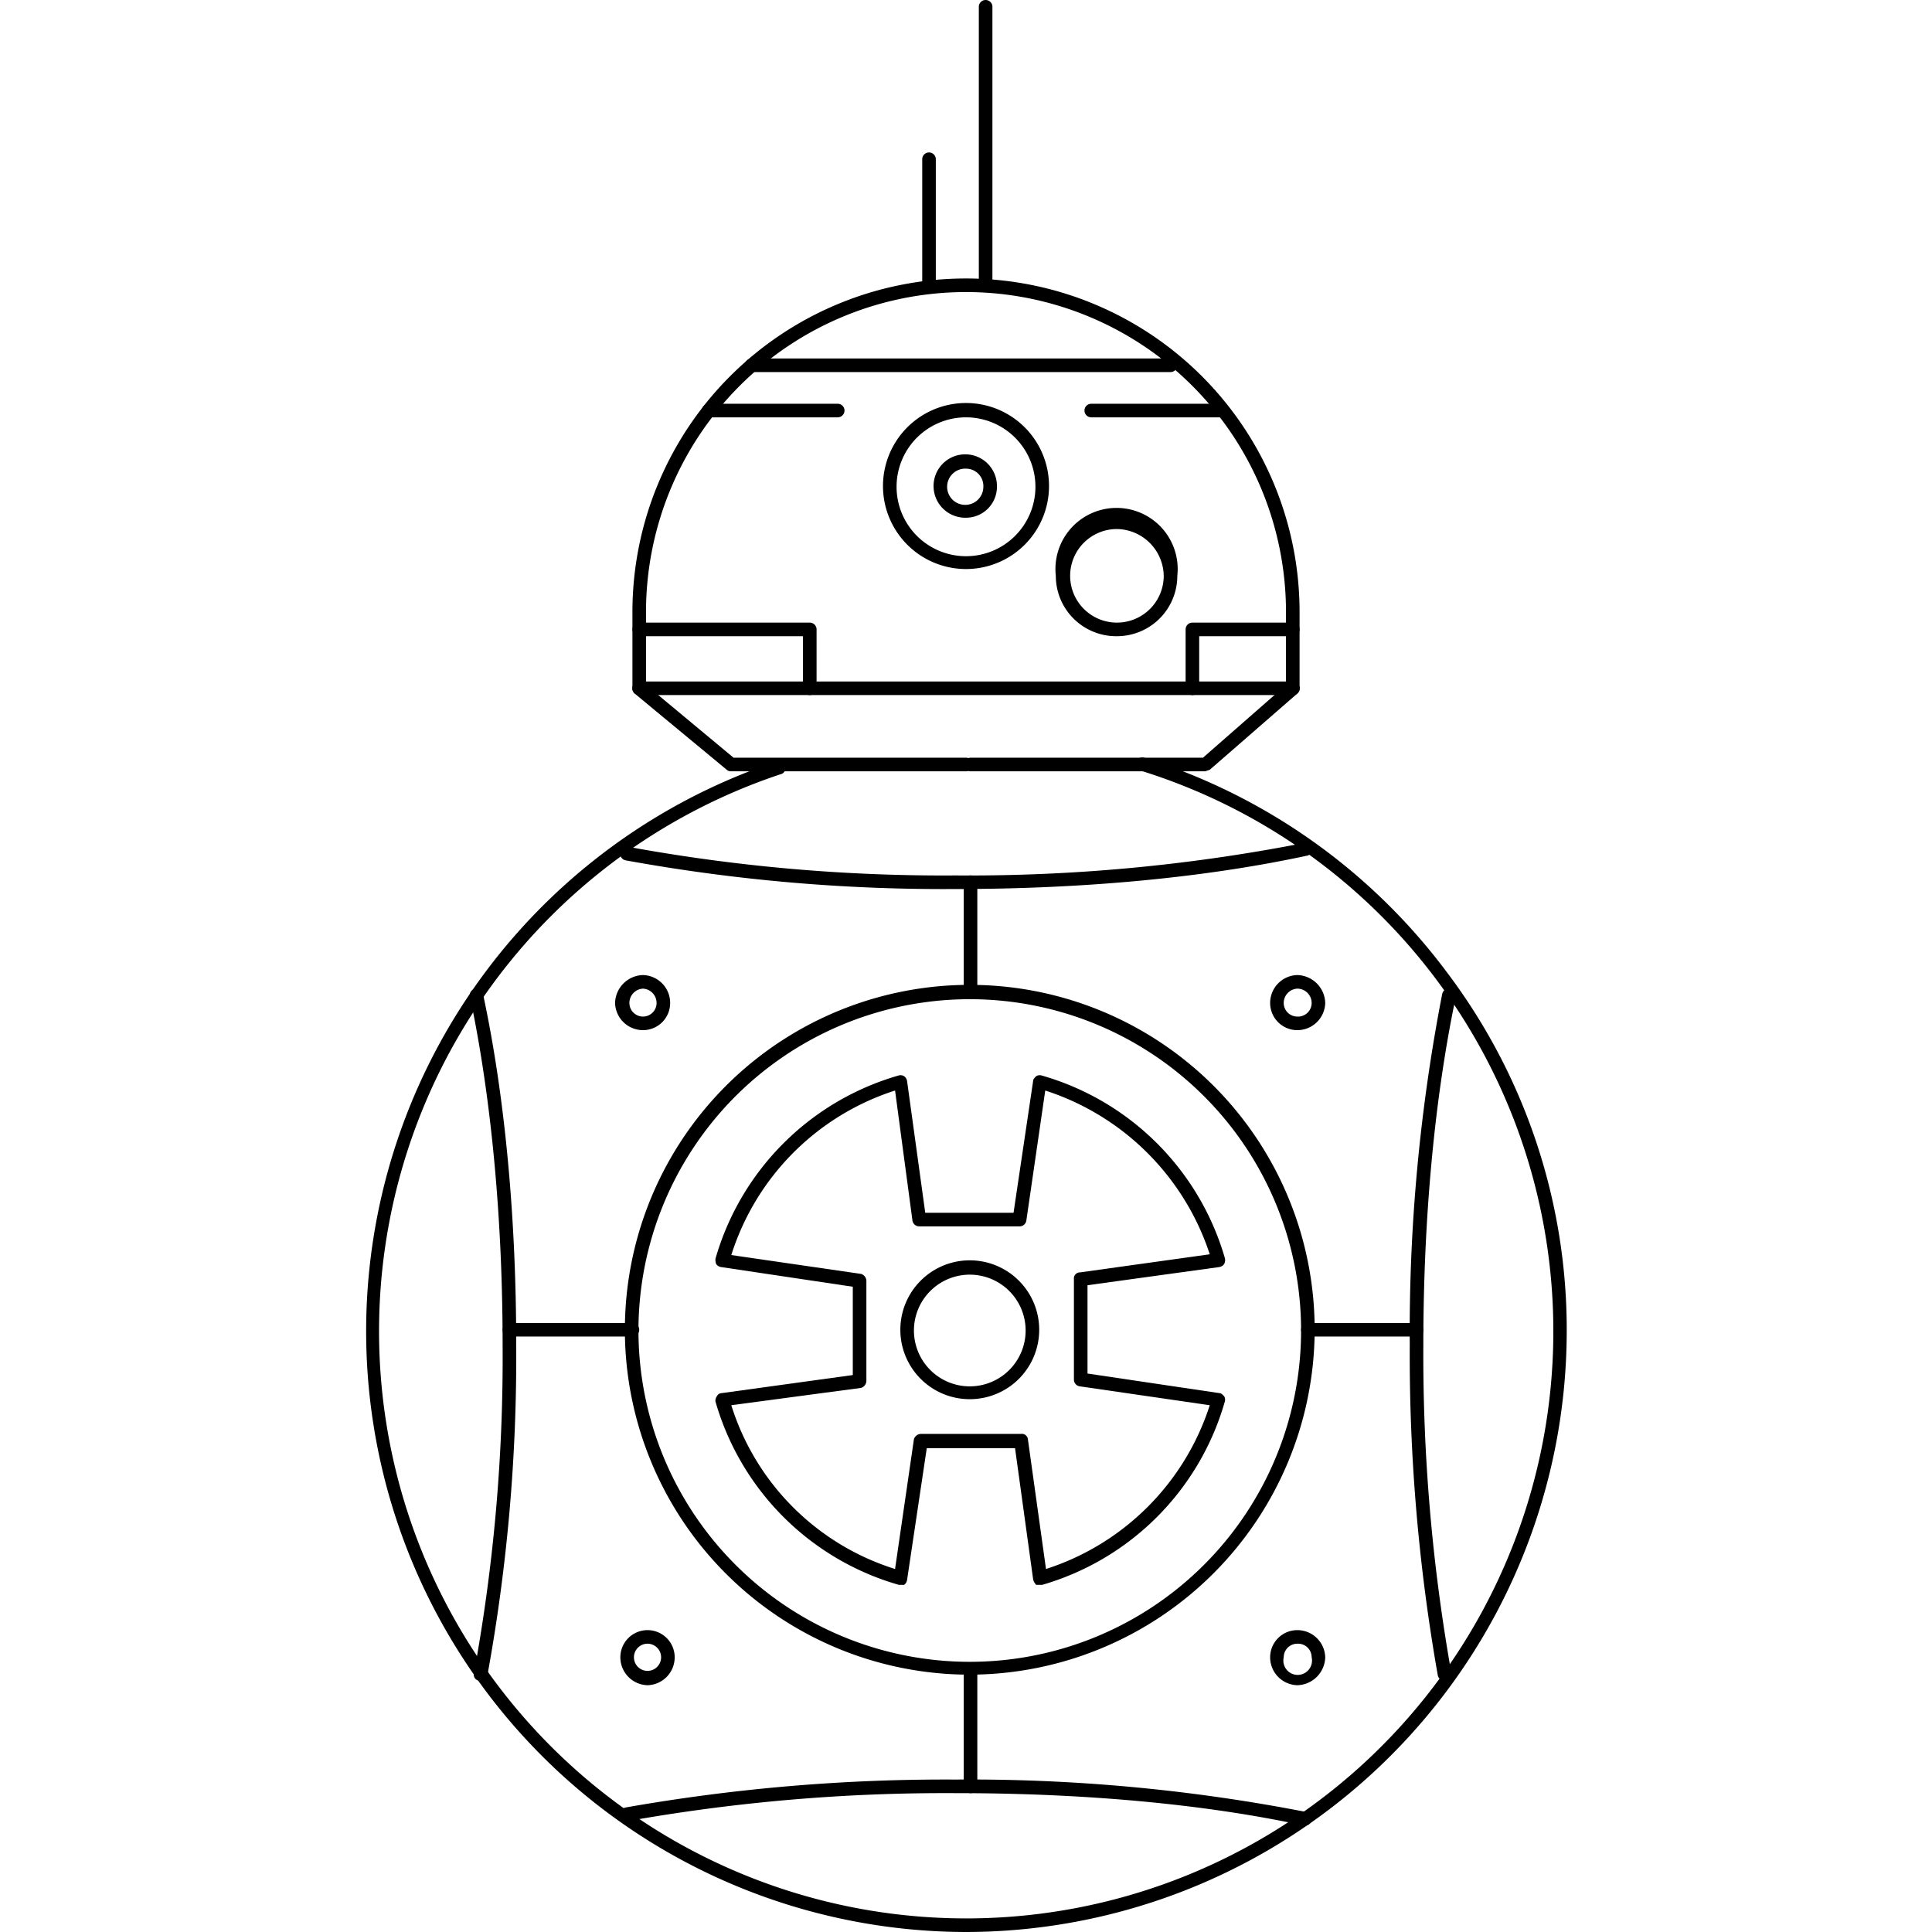 <svg id="Layer_1" data-name="Layer 1" xmlns="http://www.w3.org/2000/svg" width="256" height="256" viewBox="0 0 256 256"><title>bb8</title><path d="M128,256a79.6,79.6,0,0,1-25.1-155.1.8.8,0,0,1,1.1.6.8.8,0,0,1-.6,1.1,77.8,77.8,0,1,0,47.7-.5.8.8,0,0,1-.6-1.1.9.9,0,0,1,1.1-.6,79.7,79.7,0,0,1,40.1,28.4,78.6,78.6,0,0,1,15.9,47.6A79.7,79.7,0,0,1,128,256Z"/><path d="M171.3,92.1H84.7a.9.9,0,0,1-.9-.9V81.1a44.2,44.2,0,1,1,88.4,0V91.2A.9.9,0,0,1,171.3,92.1ZM85.6,90.3h84.8V81.1a42.4,42.4,0,0,0-84.8,0Z"/><path d="M128,75.4a11,11,0,1,1,11-10.9A11,11,0,0,1,128,75.4Zm0-20.1a9.2,9.2,0,1,0,9.2,9.2A9.2,9.2,0,0,0,128,55.3Z"/><path d="M128,68.6a4.2,4.2,0,1,1,4.1-4.1A4.1,4.1,0,0,1,128,68.6Zm0-6.5a2.4,2.4,0,1,0,2.3,2.4A2.3,2.3,0,0,0,128,62.1Z"/><path d="M148,84.3a8,8,0,0,1-8.1-8,8.1,8.1,0,1,1,16.1,0A8,8,0,0,1,148,84.3Zm0-14.2a6.2,6.2,0,1,0,6.2,6.2A6.3,6.3,0,0,0,148,70.1Z"/><path d="M123.1,38.7a.9.9,0,0,1-.9-.9V21.1a.9.9,0,0,1,1.8,0V37.8A.9.9,0,0,1,123.1,38.7Z"/><path d="M130.6,38.7a.9.9,0,0,1-.9-.9V.9a.9.9,0,0,1,1.8,0V37.8A.9.9,0,0,1,130.6,38.7Z"/><path d="M107.3,92.1a.9.9,0,0,1-.9-.9V84.3H84.7a.9.9,0,1,1,0-1.8h22.6a.9.9,0,0,1,.9.9v7.8A.9.9,0,0,1,107.3,92.1Z"/><path d="M128,102.2H96.9a.8.8,0,0,1-.6-.2L84.1,91.9a.9.9,0,0,1,1.2-1.4l11.9,9.9H128a.9.9,0,0,1,0,1.8Z"/><path d="M159.7,102.2H128.6a.9.9,0,0,1,0-1.8h30.8l11.3-9.9a1.1,1.1,0,0,1,1.3.1.9.9,0,0,1-.1,1.3L160.3,102Z"/><path d="M155.1,49.3H99.6a.9.9,0,1,1,0-1.8h55.5a.9.9,0,1,1,0,1.8Z"/><path d="M111,55.3H93.9a.9.9,0,0,1,0-1.8H111a.9.9,0,1,1,0,1.8Z"/><path d="M161.7,55.3H144.6a.9.9,0,0,1,0-1.8h17.1a.9.9,0,1,1,0,1.8Z"/><path d="M119.3,210h-.2a35.4,35.4,0,0,1-24.3-24.3,1,1,0,0,1,.2-.7.7.7,0,0,1,.6-.4l17.4-2.4V170.5l-17.4-2.6a1,1,0,0,1-.7-.4,1.7,1.7,0,0,1-.1-.7,35.4,35.4,0,0,1,24.3-24.3.9.9,0,0,1,.7.1,1,1,0,0,1,.4.7l2.4,17.4h11.7l2.6-17.5c0-.2.2-.4.4-.6a.9.9,0,0,1,.7-.1,35.4,35.4,0,0,1,24.3,24.2,1.1,1.1,0,0,1-.1.8,1,1,0,0,1-.7.4l-17.4,2.4V182l17.5,2.6c.2,0,.4.2.6.4a.9.9,0,0,1,.1.7A35.4,35.4,0,0,1,138.1,210h-.8a1.6,1.6,0,0,1-.4-.7l-2.4-17.4H122.8l-2.6,17.4a1,1,0,0,1-.4.7ZM96.9,186.2a33.1,33.1,0,0,0,21.7,21.7l2.5-17.2a1,1,0,0,1,.9-.7h13.3a.8.8,0,0,1,.9.7l2.4,17.2a33.6,33.6,0,0,0,21.7-21.7l-17.2-2.5a.9.9,0,0,1-.8-.9V169.5a.8.8,0,0,1,.8-.9l17.2-2.4a33.9,33.9,0,0,0-21.8-21.7L136,161.7a.9.9,0,0,1-.9.8H121.8a.9.9,0,0,1-.9-.8l-2.3-17.2a33.5,33.5,0,0,0-21.7,21.8l17.2,2.5a1,1,0,0,1,.7.9V183a1,1,0,0,1-.7.9Z"/><path d="M128.6,185.4a9.2,9.2,0,1,1,9.1-9.2A9.2,9.2,0,0,1,128.6,185.4Zm0-16.5a7.4,7.4,0,1,0,7.3,7.3A7.4,7.4,0,0,0,128.6,168.9Z"/><path d="M128.6,221.9a45.7,45.7,0,1,1,45.6-45.7A45.8,45.8,0,0,1,128.6,221.9Zm0-89.5a43.9,43.9,0,1,0,43.8,43.8A43.9,43.9,0,0,0,128.6,132.4Z"/><path d="M63.7,222.7h-.2a.8.8,0,0,1-.7-1,231.4,231.4,0,0,0,3.8-43.4c0-16.8-1.5-32.8-4.3-46.1A.9.9,0,0,1,63,131a.8.8,0,0,1,1,.7c2.9,13.5,4.4,29.6,4.4,46.5a234.7,234.7,0,0,1-3.8,43.7A.9.9,0,0,1,63.7,222.7Z"/><path d="M191.4,222.7a.9.9,0,0,1-.9-.8,244,244,0,0,1-3.7-43.7,234.4,234.4,0,0,1,4.3-46.5.9.9,0,1,1,1.8.4c-2.8,13.3-4.3,29.3-4.3,46.1a240.6,240.6,0,0,0,3.7,43.4.8.8,0,0,1-.7,1Z"/><path d="M126.6,117.8A234.7,234.7,0,0,1,82.9,114a.9.9,0,0,1-.7-1.1.9.9,0,0,1,1-.7,231.4,231.4,0,0,0,43.4,3.8,231.3,231.3,0,0,0,46.2-4.3.9.9,0,0,1,1,.7.8.8,0,0,1-.7,1C159.6,116.3,143.6,117.8,126.6,117.8Z"/><path d="M172.9,241.9h-.1c-13.4-2.9-29.4-4.3-46.2-4.3a240.6,240.6,0,0,0-43.4,3.7.8.8,0,0,1-1-.7.9.9,0,0,1,.7-1.1,244,244,0,0,1,43.7-3.7,233.7,233.7,0,0,1,46.5,4.3.9.9,0,0,1,.7,1.1A.9.9,0,0,1,172.9,241.9Z"/><path d="M128.6,132.4a.9.9,0,0,1-.9-.9V116.9a.9.9,0,1,1,1.8,0v14.6A.9.9,0,0,1,128.6,132.4Z"/><path d="M128.6,237.6a.9.9,0,0,1-.9-.9V221.8a.9.9,0,0,1,1.8,0v14.9A.9.9,0,0,1,128.6,237.6Z"/><path d="M187.7,177.1H173.3a.9.9,0,0,1,0-1.8h14.4a.9.9,0,0,1,0,1.8Z"/><path d="M83.8,177.1H67.5a.9.9,0,0,1,0-1.8H83.8a.9.9,0,0,1,0,1.8Z"/><path d="M158,92.1a.9.9,0,0,1-.9-.9V83.4a.9.9,0,0,1,.9-.9h13.3a.9.9,0,0,1,0,1.8H158.9v6.9A.9.9,0,0,1,158,92.1Z"/><path d="M85.2,136.5a3.7,3.7,0,0,1-3.7-3.6,3.8,3.8,0,0,1,3.7-3.7,3.7,3.7,0,0,1,3.6,3.7A3.6,3.6,0,0,1,85.2,136.5Zm0-5.5a1.9,1.9,0,0,0-1.8,1.9,1.8,1.8,0,1,0,3.6,0A1.9,1.9,0,0,0,85.2,131Z"/><path d="M85.8,223.3a3.7,3.7,0,0,1-3.6-3.7,3.6,3.6,0,0,1,7.2,0A3.7,3.7,0,0,1,85.8,223.3Zm0-5.5a1.8,1.8,0,0,0-1.8,1.8,1.8,1.8,0,1,0,3.6,0A1.8,1.8,0,0,0,85.8,217.8Z"/><path d="M171.9,136.5a3.6,3.6,0,0,1-3.6-3.6,3.7,3.7,0,0,1,3.6-3.7,3.8,3.8,0,0,1,3.7,3.7A3.7,3.7,0,0,1,171.9,136.5Zm0-5.5a1.9,1.9,0,0,0-1.8,1.9,1.8,1.8,0,0,0,1.8,1.8,1.8,1.8,0,0,0,1.9-1.8A1.9,1.9,0,0,0,171.9,131Z"/><path d="M171.9,223.3a3.7,3.7,0,0,1-3.6-3.7,3.6,3.6,0,0,1,3.6-3.6,3.7,3.7,0,0,1,3.7,3.6A3.8,3.8,0,0,1,171.9,223.3Zm0-5.5a1.8,1.8,0,0,0-1.8,1.8,1.9,1.9,0,1,0,3.7,0A1.8,1.8,0,0,0,171.9,217.8Z"/></svg>